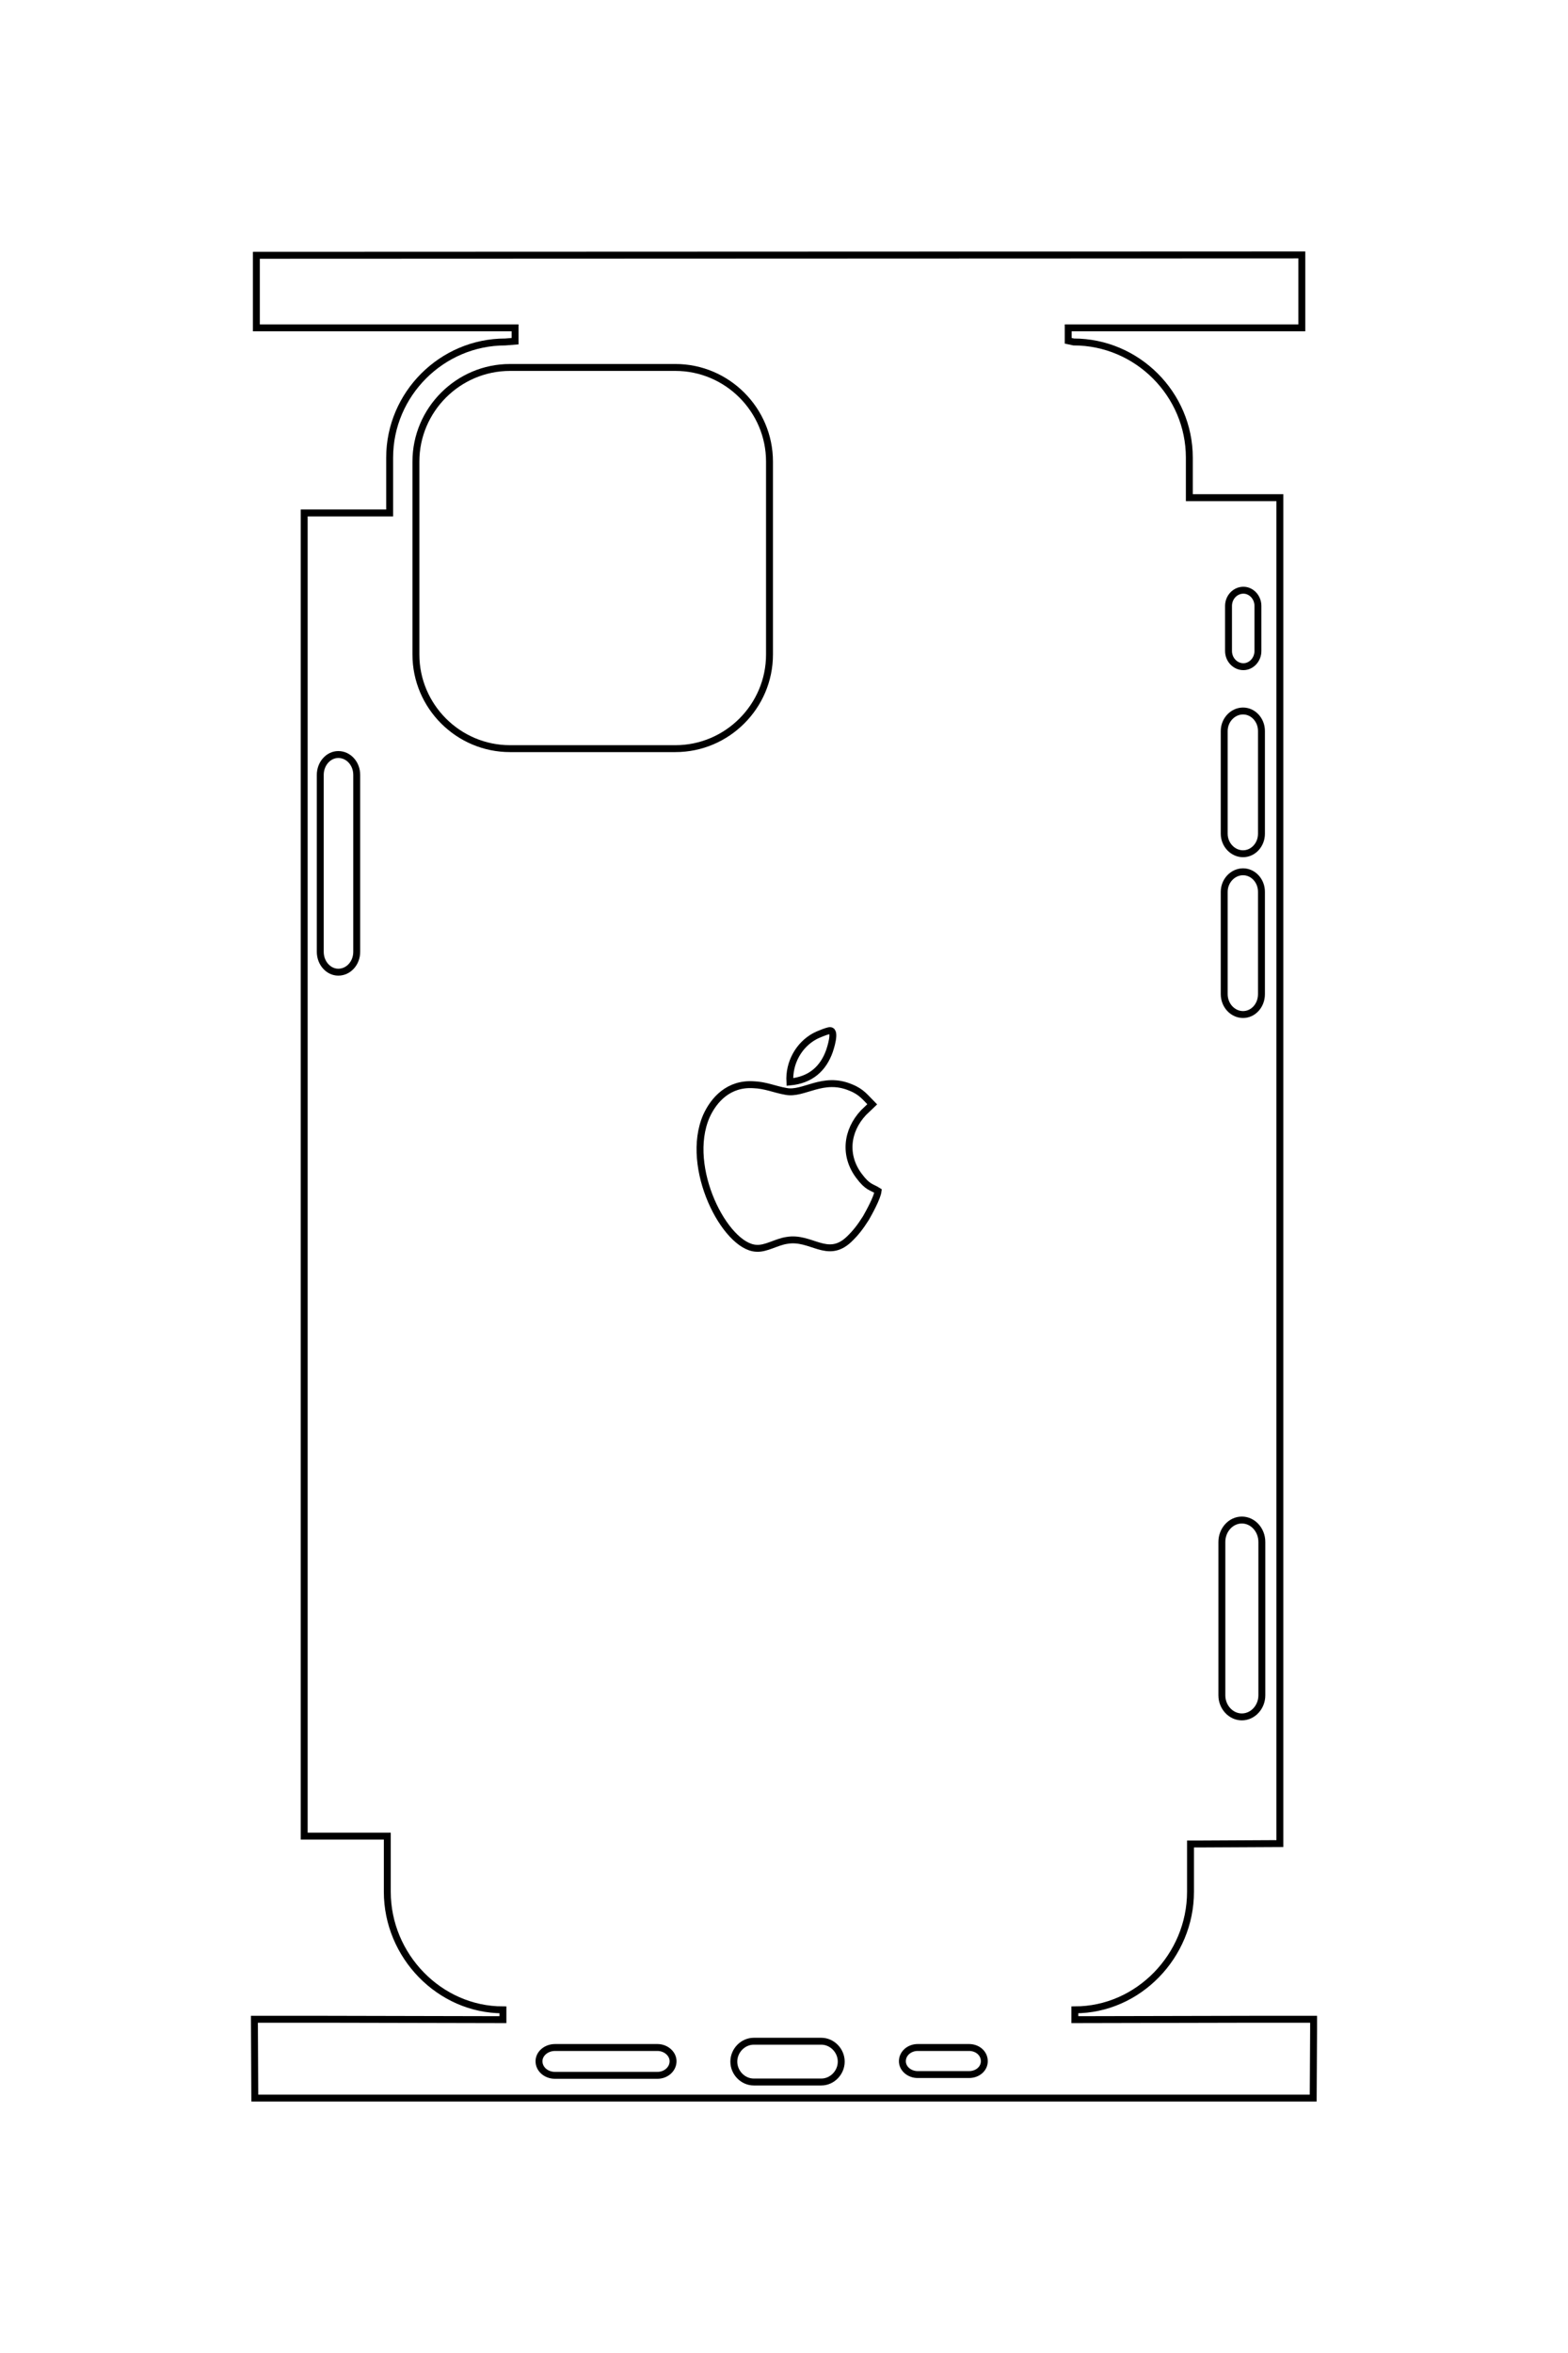 <?xml version="1.0" encoding="UTF-8"?>
<!DOCTYPE svg PUBLIC "-//W3C//DTD SVG 1.1//EN" "http://www.w3.org/Graphics/SVG/1.1/DTD/svg11.dtd">
<!-- Creator: CorelDRAW X8 -->
<svg xmlns="http://www.w3.org/2000/svg" xml:space="preserve" width="40mm" height="60mm" version="1.1" style="shape-rendering:geometricPrecision; text-rendering:geometricPrecision; image-rendering:optimizeQuality; fill-rule:evenodd; clip-rule:evenodd"
viewBox="0 0 4000 6000"
 xmlns:xlink="http://www.w3.org/1999/xlink">
 <defs>
  <style type="text/css">
   <![CDATA[
    .str0 {stroke:black;stroke-width:17.64}
    .fil0 {fill:none}
   ]]>
  </style>
 </defs>
 <g id="图层_x0020_1">
  <path id="_12_x0020_PRO_x0020_KHOET_x0020_TAO.cdr" class="fil0 str0" d="M3209 1660c0,22 -17,40 -37,40 -21,0 -38,-18 -38,-40l0 -115c0,-22 17,-40 38,-40 20,0 37,18 37,40l0 115zm-86 466l0 -262c0,-28 22,-51 48,-51 26,0 47,23 47,51l0 262c0,28 -21,51 -47,51 -26,0 -48,-23 -48,-51zm0 409l0 -261c0,-28 22,-51 48,-51 26,0 47,23 47,51l0 261c0,29 -21,52 -47,52 -26,0 -48,-23 -48,-52zm-6 1397c0,-31 23,-56 51,-56 28,0 51,25 51,56l0 391c0,30 -23,55 -51,55 -28,0 -51,-25 -51,-55l0 -391zm-1154 -2263c0,132 -108,240 -240,240l-422 0c-132,0 -240,-108 -240,-240l0 -492c0,-132 108,-240 240,-240l422 0c132,0 240,108 240,240l0 492zm153 1011c-16,45 -48,74 -101,79 -3,-49 23,-95 64,-117 5,-3 34,-15 39,-14 15,1 0,46 -2,52zm-187 503c-79,-4 -184,-206 -127,-337 19,-42 57,-84 120,-80 31,1 54,12 83,17 45,9 94,-40 165,-10 28,11 38,26 55,43l-22 21c-44,47 -50,110 -12,161 23,31 32,28 49,39 -2,17 -23,55 -31,69 -14,22 -26,38 -44,55 -55,51 -96,-9 -158,2 -27,4 -53,22 -78,20zm-1019 -756c0,29 -21,52 -47,52 -25,0 -46,-23 -46,-52l0 -451c0,-29 21,-52 46,-52 26,0 47,23 47,52l0 451zm465 2829c0,-19 18,-35 41,-35l261 0c22,0 40,16 40,35 0,20 -18,36 -40,36l-261 0c-23,0 -41,-16 -41,-36zm497 1c0,-28 23,-52 51,-52l172 0c28,0 51,24 51,52 0,28 -23,52 -51,52l-172 0c-28,0 -51,-24 -51,-52zm430 -1c0,-20 18,-35 39,-35l131 0c22,0 39,15 39,35 0,19 -17,34 -39,34l-131 0c-21,0 -39,-15 -39,-34zm1019 -4606l-2667 1 0 185 660 0 0 20 0 14 -25 2c-162,0 -295,133 -295,295l0 141 -33 0 -185 0 0 3374c76,0 148,0 185,0 11,0 20,0 24,0l3 0 0 142c0,163 133,301 295,301l0 24 0 1 -462 -1 -172 0 1 201 2541 0 159 0 1 -175 0 -26 -149 0 -460 1 0 -1 0 -24c162,0 295,-138 295,-301l0 -122 31 0 197 -1 0 -3432 -21 0 -176 0 -34 0 0 -102c0,-162 -133,-295 -295,-295l-14 -3 0 -16 0 3 0 -20 596 0 0 -186z"/>
 </g>
</svg>
